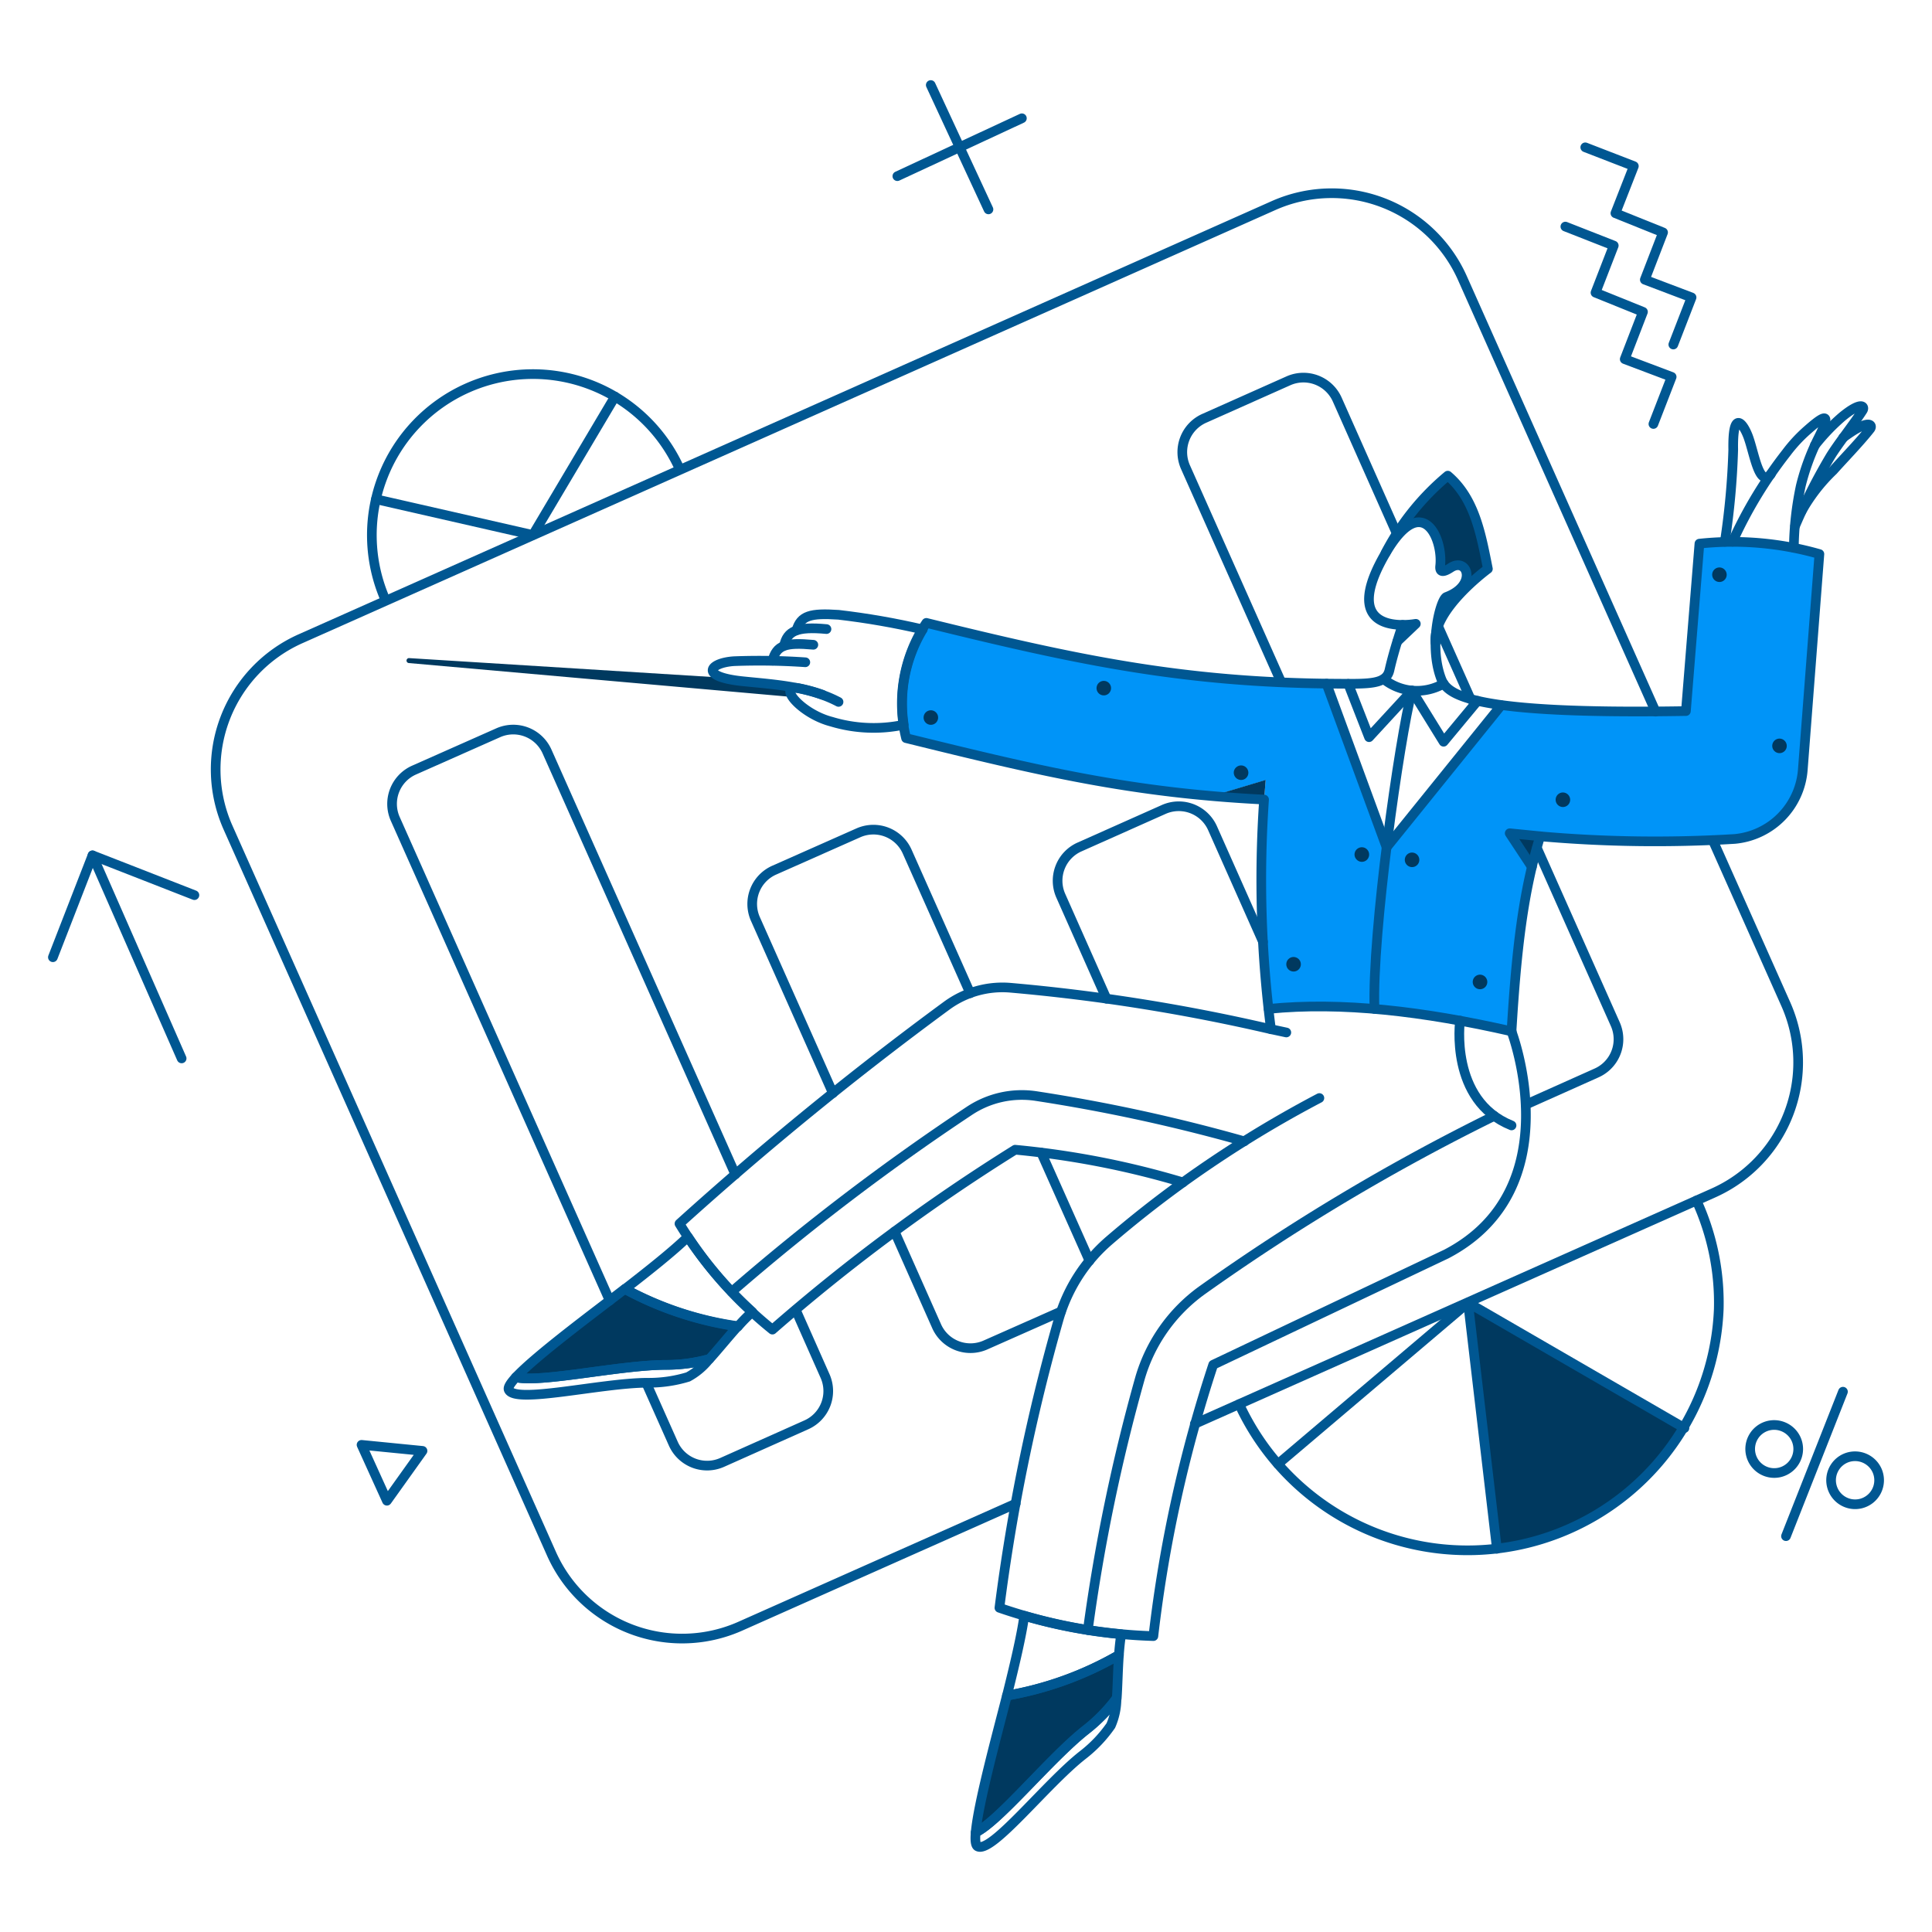 <svg xmlns="http://www.w3.org/2000/svg" fill="none" viewBox="-0.5 -0.5 200 200" height="200" width="200"><g id="Business-Charts-pie-and-bars"><g id="color 2"><path id="Vector" fill="#0094f8" d="m175.443 55.792 -1.399 17.356c-6.377 0.128 -12.757 -0.08 -19.113 -0.624l-11.873 14.726 -6.22 -16.977c-14.561 -0.105 -27.311 -2.704 -41.421 -6.277a14.825 14.825 0 0 0 -2.098 11.93c11.194 2.753 20.17 4.975 31.666 5.993l5.539 -1.664c-0.699 7.885 -0.605 15.821 0.284 23.688 7.543 -0.756 16.05 0.246 25.164 2.325 0.448 -7.5 0.995 -13.464 2.968 -20.209 6.695 0.584 13.426 0.673 20.134 0.265a7.784 7.784 0 0 0 7.052 -7.164l1.72 -22.328a32.466 32.466 0 0 0 -12.402 -1.04Z" stroke-width="1"></path></g><g id="color 1"><path id="Vector_2" fill="#00395f" d="m146.064 64.073 -1.909 1.815 0.548 -1.7 1.361 -0.114Z" stroke-width="1"></path><path id="Vector_3" fill="#00395f" d="M124.985 81.9c1.715 0.15 3.526 0.276 5.373 0.369 0.054 -0.68 0.116 -1.354 0.166 -2.033l-5.539 1.664Z" stroke-width="1"></path><path id="Vector_4" fill="#00395f" d="M96.438 73.299a0.751 0.751 0 1 0 -1.152 0.964 0.751 0.751 0 0 0 1.152 -0.964Z" stroke-width="1"></path><path id="Vector_5" fill="#00395f" d="M114.341 70.255a0.75 0.75 0 1 0 -1.152 0.962 0.75 0.75 0 0 0 1.152 -0.962Z" stroke-width="1"></path><path id="Vector_6" fill="#00395f" d="M128.554 79.008a0.743 0.743 0 0 0 -0.509 -0.267 0.747 0.747 0 0 0 -0.549 0.172 0.733 0.733 0 0 0 -0.239 0.802c0.03 0.095 0.08 0.182 0.144 0.257a0.757 0.757 0 0 0 0.801 0.235 0.748 0.748 0 0 0 0.493 -0.941 0.734 0.734 0 0 0 -0.14 -0.258Z" stroke-width="1"></path><path id="Vector_7" fill="#00395f" d="M160.716 82.77a0.749 0.749 0 0 0 1.324 -0.415 0.756 0.756 0 0 0 -0.829 -0.814 0.752 0.752 0 0 0 -0.496 1.229Z" stroke-width="1"></path><path id="Vector_8" fill="#00395f" d="M183.138 77.193a0.749 0.749 0 0 0 1.324 -0.415 0.756 0.756 0 0 0 -0.829 -0.814 0.752 0.752 0 0 0 -0.496 1.229Z" stroke-width="1"></path><path id="Vector_9" fill="#00395f" d="M141.054 87.477a0.741 0.741 0 0 0 -0.509 -0.267 0.751 0.751 0 0 0 -0.548 0.172 0.733 0.733 0 0 0 -0.273 0.509 0.73 0.73 0 0 0 0.178 0.549 0.748 0.748 0 0 0 1.063 0.1 0.757 0.757 0 0 0 0.233 -0.806 0.736 0.736 0 0 0 -0.143 -0.258Z" stroke-width="1"></path><path id="Vector_10" fill="#00395f" d="M145.1 88.99a0.749 0.749 0 0 0 1.324 -0.415 0.756 0.756 0 0 0 -0.829 -0.814 0.752 0.752 0 0 0 -0.496 1.229Z" stroke-width="1"></path><path id="Vector_11" fill="#00395f" d="M152.136 101.637a0.753 0.753 0 0 0 1.161 -0.011 0.746 0.746 0 0 0 0.075 -0.831 0.752 0.752 0 1 0 -1.236 0.842Z" stroke-width="1"></path><path id="Vector_12" fill="#00395f" d="M132.833 99.803a0.758 0.758 0 0 0 0.801 0.235 0.75 0.75 0 0 0 0.123 -1.383 0.749 0.749 0 0 0 -1.096 0.599 0.758 0.758 0 0 0 0.172 0.549Z" stroke-width="1"></path><path id="Vector_13" fill="#00395f" d="M153.529 58.419c-0.718 -3.591 -1.361 -7.316 -4.159 -9.679 -1.797 1.492 -5.011 4.329 -6.447 8.017 3.837 -6.58 6.012 -1.4 5.633 1.417 -0.018 0.511 0.266 0.643 1.095 0.114 1.74 -1.134 2.799 1.814 -0.435 3.025 -0.415 0.151 -1.379 2.306 -1.133 4.764 -0.353 -3.404 5.447 -7.658 5.447 -7.658Z" stroke-width="1"></path><path id="Vector_14" fill="#00395f" d="M178.071 58.515a0.749 0.749 0 0 0 -1.324 0.415 0.756 0.756 0 0 0 0.829 0.814 0.752 0.752 0 0 0 0.496 -1.229Z" stroke-width="1"></path><path id="Vector_15" fill="#00395f" d="M64.186 132.925c-3.289 2.533 -9.208 6.92 -11.286 9.154 2.628 0.587 10.833 -1.286 15.559 -1.286 1.512 0.002 3.019 -0.202 4.478 -0.605 0.907 -1.002 1.909 -2.249 2.949 -3.403a34.425 34.425 0 0 1 -11.699 -3.861Z" stroke-width="1"></path><path id="Vector_16" fill="#00395f" d="M103.736 175.027c-1.021 4.027 -2.968 11.135 -3.233 14.16 2.42 -1.153 7.733 -7.712 11.443 -10.625a17.378 17.378 0 0 0 3.157 -3.233c0.095 -1.342 0.113 -2.949 0.227 -4.499a35.129 35.129 0 0 1 -11.594 4.197Z" stroke-width="1"></path><path id="Vector_17" fill="#00395f" d="m151.471 134.343 2.985 25.485a25.952 25.952 0 0 0 19.415 -12.497l-22.4 -12.988Z" stroke-width="1"></path><path id="Vector_18" fill="#00395f" d="m155.782 85.757 3.176 0.302 -0.851 3.119 -2.325 -3.422Z" stroke-width="1"></path><path id="Vector_19" fill="#00395f" d="M81.291 70.856a0.562 0.562 0 0 1 0.368 -0.207c-3.008 -0.557 -5.788 -0.532 -7.305 -0.995L41.84 67.626a0.257 0.257 0 0 0 -0.038 0.511L81.401 71.64c-0.219 -0.355 -0.271 -0.58 -0.109 -0.784Z" stroke-width="1"></path></g><g id="outlines"><path id="Vector_20" stroke="#005792" stroke-linecap="round" stroke-linejoin="round" d="m170.887 73.166 -20 -44.881A14.811 14.811 0 0 0 131.34 20.78L30.61 65.623A14.809 14.809 0 0 0 23.105 85.172l33.482 75.167a14.806 14.806 0 0 0 19.548 7.505l28.509 -12.685" stroke-width="1"></path><path id="Vector_21" stroke="#005792" stroke-linecap="round" stroke-linejoin="round" d="m123.189 146.896 53.672 -23.896a14.806 14.806 0 0 0 7.505 -19.548l-7.562 -16.977" stroke-width="1"></path><path id="Vector_22" stroke="#005792" stroke-linecap="round" stroke-linejoin="round" d="M75.62 121.072 56.133 77.307a3.829 3.829 0 0 0 -5.068 -1.947l-8.696 3.857a3.828 3.828 0 0 0 -1.947 5.067l22.195 49.849" stroke-width="1"></path><path id="Vector_23" stroke="#005792" stroke-linecap="round" stroke-linejoin="round" d="m66.417 142.699 2.779 6.239a3.829 3.829 0 0 0 5.067 1.947l8.696 -3.881a3.833 3.833 0 0 0 2.027 -2.128 3.83 3.83 0 0 0 -0.08 -2.938l-3.025 -6.825" stroke-width="1"></path><path id="Vector_24" stroke="#005792" stroke-linecap="round" stroke-linejoin="round" d="m92.109 126.989 4.348 9.793a3.831 3.831 0 0 0 5.067 1.947l7.808 -3.46" stroke-width="1"></path><path id="Vector_25" stroke="#005792" stroke-linecap="round" stroke-linejoin="round" d="m107.29 118.822 4.991 11.192" stroke-width="1"></path><path id="Vector_26" stroke="#005792" stroke-linecap="round" stroke-linejoin="round" d="m99.936 102.318 -6.522 -14.651a3.827 3.827 0 0 0 -5.067 -1.947l-8.696 3.857a3.827 3.827 0 0 0 -1.947 5.067l8.016 18.016" stroke-width="1"></path><path id="Vector_27" stroke="#005792" stroke-linecap="round" stroke-linejoin="round" d="m130.245 96.987 -5.218 -11.741a3.832 3.832 0 0 0 -3.606 -2.281 3.831 3.831 0 0 0 -1.461 0.333l-8.696 3.876a3.818 3.818 0 0 0 -2.027 2.129 3.821 3.821 0 0 0 0.08 2.937l4.726 10.646" stroke-width="1"></path><path id="Vector_28" stroke="#005792" stroke-linecap="round" stroke-linejoin="round" d="m157.446 113.85 7.316 -3.271a3.823 3.823 0 0 0 2.281 -3.606 3.841 3.841 0 0 0 -0.333 -1.461L158.603 87.288" stroke-width="1"></path><path id="Vector_29" stroke="#005792" stroke-linecap="round" stroke-linejoin="round" d="m148.334 64.243 3.403 7.638" stroke-width="1"></path><path id="Vector_30" stroke="#005792" stroke-linecap="round" stroke-linejoin="round" d="m144.136 54.825 -6.201 -13.952a3.832 3.832 0 0 0 -3.605 -2.281 3.831 3.831 0 0 0 -1.462 0.333l-8.696 3.876a3.829 3.829 0 0 0 -1.947 5.067l9.887 22.214" stroke-width="1"></path><path id="Vector_31" stroke="#005792" stroke-linecap="round" stroke-linejoin="round" d="M144.703 64.187c0.457 0.002 0.912 -0.035 1.363 -0.109l-1.909 1.815" stroke-width="1"></path><path id="Vector_32" stroke="#005792" stroke-linecap="round" stroke-linejoin="round" d="m158.079 89.24 -2.296 -3.482 3.157 0.313" stroke-width="1"></path><path id="Vector_33" stroke="#005792" stroke-linecap="round" stroke-linejoin="round" d="M82.865 68.058a69.939 69.939 0 0 0 -7.373 -0.113c-2.553 0.166 -3.669 1.61 0.907 2.08 3.346 0.342 6.844 0.529 9.906 2.136" stroke-width="1"></path><path id="Vector_34" stroke="#005792" stroke-linecap="round" stroke-linejoin="round" d="M80.672 66.323c0.321 -1.492 1.323 -1.99 4.386 -1.701" stroke-width="1"></path><path id="Vector_35" stroke="#005792" stroke-linecap="round" stroke-linejoin="round" d="M79.462 67.892c0.435 -1.592 1.323 -1.909 4.235 -1.645" stroke-width="1"></path><path id="Vector_36" stroke="#005792" stroke-linecap="round" stroke-linejoin="round" d="M81.957 64.735c0.435 -1.512 1.437 -1.785 4.348 -1.592 2.925 0.34 5.829 0.846 8.696 1.512" stroke-width="1"></path><path id="Vector_37" stroke="#005792" stroke-linecap="round" stroke-linejoin="round" d="M95.022 64.659a14.813 14.813 0 0 0 -1.968 9.866A15.064 15.064 0 0 1 85.57 74.206c-3.085 -0.796 -5.616 -3.734 -3.482 -3.482 0.868 0.165 1.721 0.398 2.552 0.697" stroke-width="1"></path><path id="Vector_38" stroke="#005792" stroke-linecap="round" stroke-linejoin="round" d="M148.106 66.058c-0.37 -3.355 5.201 -7.509 5.42 -7.671 -0.715 -3.582 -1.363 -7.29 -4.152 -9.647a25.934 25.934 0 0 0 -6.447 8.017" stroke-width="1"></path><path id="Vector_39" stroke="#005792" stroke-linecap="round" stroke-linejoin="round" d="M104.586 118.519a89.284 89.284 0 0 1 17.376 3.383 113.353 113.353 0 0 0 -7.64 6.017 16.937 16.937 0 0 0 -5.199 8.054 201.034 201.034 0 0 0 -6.163 29.965 53.78 53.78 0 0 0 15.937 2.93 141.648 141.648 0 0 1 6.193 -28.09l24.132 -11.46c12.969 -6.766 6.749 -23.045 6.749 -23.045 0.51 -8.488 1.21 -14.47 2.968 -20.198a135.648 135.648 0 0 0 20.134 0.273 7.784 7.784 0 0 0 7.052 -7.164l1.718 -22.328a32.543 32.543 0 0 0 -12.419 -1.078L174.025 73.11c-22.592 0.378 -24.71 -1.72 -25.334 -3.346 -1.343 -3.535 -0.058 -8.244 0.548 -8.469 3.232 -1.212 2.171 -4.164 0.435 -3.026 -0.649 0.426 -1.172 0.582 -1.086 -0.187 0.319 -2.835 -1.849 -7.833 -5.646 -1.325 -3.843 6.567 -0.365 7.433 1.758 7.432 0 0 -0.871 2.493 -1.361 4.669 -0.34 1.511 -2.08 1.442 -5.596 1.418 -15.92 -0.109 -26.996 -2.514 -42.347 -6.295a14.989 14.989 0 0 0 -2.099 11.929c13.917 3.432 23.308 5.671 37.059 6.362a119.873 119.873 0 0 0 0.714 23.773 193.486 193.486 0 0 0 -26.94 -4.291 9.76 9.76 0 0 0 -6.655 1.872A353.104 353.104 0 0 0 69.839 126.176a42.467 42.467 0 0 0 9.622 10.965 194.871 194.871 0 0 1 25.126 -18.621v0Z" stroke-width="1"></path><path id="Vector_40" stroke="#005792" stroke-linecap="round" stroke-linejoin="round" d="M136.082 113.169a118.495 118.495 0 0 0 -14.12 8.729" stroke-width="1"></path><path id="Vector_41" stroke="#005792" stroke-linecap="round" stroke-linejoin="round" d="M155.99 106.266c-9.113 -2.08 -17.62 -3.085 -25.164 -2.325" stroke-width="1"></path><path id="Vector_42" stroke="#005792" stroke-linecap="round" stroke-linejoin="round" d="m136.819 70.274 6.22 16.939 11.873 -14.708" stroke-width="1"></path><path id="Vector_43" stroke="#005792" stroke-linecap="round" stroke-linejoin="round" d="M142.737 69.801a5.515 5.515 0 0 0 6.202 0.473" stroke-width="1"></path><path id="Vector_44" stroke="#005792" stroke-linecap="round" stroke-linejoin="round" d="m139.069 70.293 2.155 5.52 4.443 -4.821 3.272 5.293 3.516 -4.235" stroke-width="1"></path><path id="Vector_45" stroke="#005792" stroke-linecap="round" stroke-linejoin="round" d="M145.668 70.992c-1.304 5.029 -4.159 25.181 -3.881 32.951" stroke-width="1"></path><path id="Vector_46" stroke="#005792" stroke-linecap="round" stroke-linejoin="round" d="M150.643 105.154s-1.134 8.259 5.331 10.851" stroke-width="1"></path><path id="Vector_47" stroke="#005792" stroke-linecap="round" stroke-linejoin="round" d="M154.175 115.022a218.418 218.418 0 0 0 -30.248 18.054 17.084 17.084 0 0 0 -6.409 9.074 189.564 189.564 0 0 0 -5.407 26.09" stroke-width="1"></path><path id="Vector_48" stroke="#005792" stroke-linecap="round" stroke-linejoin="round" d="M128.312 117.65a177.437 177.437 0 0 0 -21.571 -4.688 9.816 9.816 0 0 0 -6.919 1.55 238.659 238.659 0 0 0 -24.576 18.716" stroke-width="1"></path><path id="Vector_49" stroke="#005792" stroke-linecap="round" stroke-linejoin="round" d="M77.382 135.307a40.845 40.845 0 0 1 -6.673 -7.77c-1.512 1.475 -4.008 3.46 -6.522 5.407a35.221 35.221 0 0 0 11.702 3.881c0.464 -0.538 0.963 -1.045 1.493 -1.517v0Z" stroke-width="1"></path><path id="Vector_50" stroke="#005792" stroke-linecap="round" stroke-linejoin="round" d="M52.9 142.075c-0.547 0.605 -0.839 1.043 -0.738 1.286 0.625 1.51 9.605 -0.718 14.408 -0.718a13.86 13.86 0 0 0 4.159 -0.605 7.04 7.04 0 0 0 2.189 -1.853c-1.459 0.404 -2.965 0.607 -4.478 0.605 -4.706 0.003 -12.931 1.893 -15.54 1.286Z" stroke-width="1"></path><path id="Vector_51" stroke="#005792" stroke-linecap="round" stroke-linejoin="round" d="M64.186 132.925c-3.289 2.533 -9.207 6.919 -11.286 9.154 2.628 0.586 10.833 -1.286 15.559 -1.286 1.512 0.001 3.019 -0.202 4.478 -0.605 0.907 -1.002 1.909 -2.25 2.949 -3.403a34.425 34.425 0 0 1 -11.699 -3.861v0Z" stroke-width="1"></path><path id="Vector_52" stroke="#005792" stroke-linecap="round" stroke-linejoin="round" d="M115.57 168.675a52.753 52.753 0 0 1 -10.039 -1.909c-0.284 2.08 -1.021 5.18 -1.791 8.259a35.156 35.156 0 0 0 11.589 -4.197c0.052 -0.715 0.127 -1.491 0.241 -2.152Z" stroke-width="1"></path><path id="Vector_53" stroke="#005792" stroke-linecap="round" stroke-linejoin="round" d="M100.503 189.187c-0.076 0.813 -0.018 1.34 0.208 1.456 1.462 0.745 7.1 -6.514 10.889 -9.471a13.836 13.836 0 0 0 2.892 -3.044 6.966 6.966 0 0 0 0.586 -2.817 16.783 16.783 0 0 1 -3.157 3.233c-3.708 2.902 -8.98 9.49 -11.419 10.644Z" stroke-width="1"></path><path id="Vector_54" stroke="#005792" stroke-linecap="round" stroke-linejoin="round" d="M103.736 175.027c-1.021 4.027 -2.968 11.135 -3.233 14.16 2.42 -1.153 7.733 -7.712 11.443 -10.625a17.378 17.378 0 0 0 3.157 -3.233c0.095 -1.342 0.113 -2.949 0.227 -4.499a35.129 35.129 0 0 1 -11.594 4.197v0Z" stroke-width="1"></path><path id="Vector_55" stroke="#005792" stroke-linecap="round" stroke-linejoin="round" d="M18.303 109.067 9.077 88.045" stroke-width="1"></path><path id="Vector_56" stroke="#005792" stroke-linecap="round" stroke-linejoin="round" d="m4.975 98.594 4.102 -10.549 10.549 4.121" stroke-width="1"></path><path id="Vector_57" stroke="#005792" stroke-linecap="round" stroke-linejoin="round" d="M185.444 148.503a2.489 2.489 0 0 1 -1.749 3.427 2.489 2.489 0 0 1 -2.622 -3.777 2.481 2.481 0 0 1 3 -0.964c0.612 0.241 1.104 0.712 1.371 1.314v0Z" stroke-width="1"></path><path id="Vector_58" stroke="#005792" stroke-linecap="round" stroke-linejoin="round" d="M193.819 151.738a2.489 2.489 0 0 1 -1.749 3.427 2.489 2.489 0 0 1 -2.622 -3.777 2.481 2.481 0 0 1 1.1 -0.935 2.501 2.501 0 0 1 3.271 1.286v0Z" stroke-width="1"></path><path id="Vector_59" stroke="#005792" stroke-linecap="round" stroke-linejoin="round" d="m184.385 158.523 5.898 -14.955" stroke-width="1"></path><path id="Vector_60" stroke="#005792" stroke-linecap="round" stroke-linejoin="round" d="M185.198 56.208a32.507 32.507 0 0 1 0.718 -6.409 23.641 23.641 0 0 1 1.834 -4.975c1.174 -2.324 1.011 -2.711 -1.115 -0.832a15.389 15.389 0 0 0 -2.212 2.382 45.133 45.133 0 0 0 -5.572 9.207" stroke-width="1"></path><path id="Vector_61" stroke="#005792" stroke-linecap="round" stroke-linejoin="round" d="M182.816 48.589c-1.248 1.475 -1.739 -2.382 -2.401 -4.027 -0.548 -1.361 -1.563 -2.571 -1.492 1.492a78.381 78.381 0 0 1 -0.87 9.528" stroke-width="1"></path><path id="Vector_62" stroke="#005792" stroke-linecap="round" stroke-linejoin="round" d="M187.372 45.602a21.339 21.339 0 0 1 2.836 -2.968c2.033 -1.667 2.346 -1.019 2.117 -0.662 -0.895 1.405 -2.587 3.516 -3.383 4.84a60.23 60.23 0 0 0 -3.611 7.127" stroke-width="1"></path><path id="Vector_63" stroke="#005792" stroke-linecap="round" stroke-linejoin="round" d="M190.322 44.789c0.359 -0.265 0.417 -0.298 0.586 -0.416 2.194 -1.503 2.459 -0.812 2.189 -0.473 -1.037 1.326 -2.778 3.12 -3.819 4.291a18.057 18.057 0 0 0 -3.327 4.31" stroke-width="1"></path><path id="Vector_64" stroke="#005792" stroke-linecap="round" stroke-linejoin="round" d="m63.166 40.554 -8.507 14.33 -16.24 -3.705" stroke-width="1"></path><path id="Vector_65" stroke="#005792" stroke-linecap="round" stroke-linejoin="round" d="M69.858 48.041a16.669 16.669 0 0 0 -30.457 13.556" stroke-width="1"></path><path id="Vector_66" stroke="#005792" stroke-linecap="round" stroke-linejoin="round" d="m170.66 43.39 1.89 -4.877 -4.859 -1.834 1.89 -4.896 -4.915 -1.985 1.89 -4.877 -5.01 -1.966" stroke-width="1"></path><path id="Vector_67" stroke="#005792" stroke-linecap="round" stroke-linejoin="round" d="m172.721 35.166 1.89 -4.877 -4.84 -1.834 1.89 -4.896 -4.934 -1.985 1.909 -4.877 -5.029 -1.947" stroke-width="1"></path><path id="Vector_68" stroke="#005792" stroke-linecap="round" stroke-linejoin="round" d="M175.12 123.778a25.359 25.359 0 0 1 2.306 11.23 26.032 26.032 0 0 1 -20.942 24.483 26.029 26.029 0 0 1 -28.704 -14.632" stroke-width="1"></path><path id="Vector_69" stroke="#005792" stroke-linecap="round" stroke-linejoin="round" d="m173.874 147.331 -22.402 -12.969 2.987 25.466" stroke-width="1"></path><path id="Vector_70" stroke="#005792" stroke-linecap="round" stroke-linejoin="round" d="m151.472 134.362 -19.681 16.693" stroke-width="1"></path><path id="Vector_71" stroke="#005792" stroke-linecap="round" stroke-linejoin="round" d="m95.852 8.302 5.974 12.874" stroke-width="1"></path><path id="Vector_72" stroke="#005792" stroke-linecap="round" stroke-linejoin="round" d="m105.286 11.743 -12.893 5.993" stroke-width="1"></path><path id="Vector_73" stroke="#005792" stroke-linecap="round" stroke-linejoin="round" d="m43.239 149.694 -3.686 5.162 -2.627 -5.786 6.313 0.624Z" stroke-width="1"></path><path id="Vector_74" stroke="#005792" stroke-linecap="round" stroke-linejoin="round" d="m131.072 106.042 1.588 0.34" stroke-width="1"></path></g></g></svg>